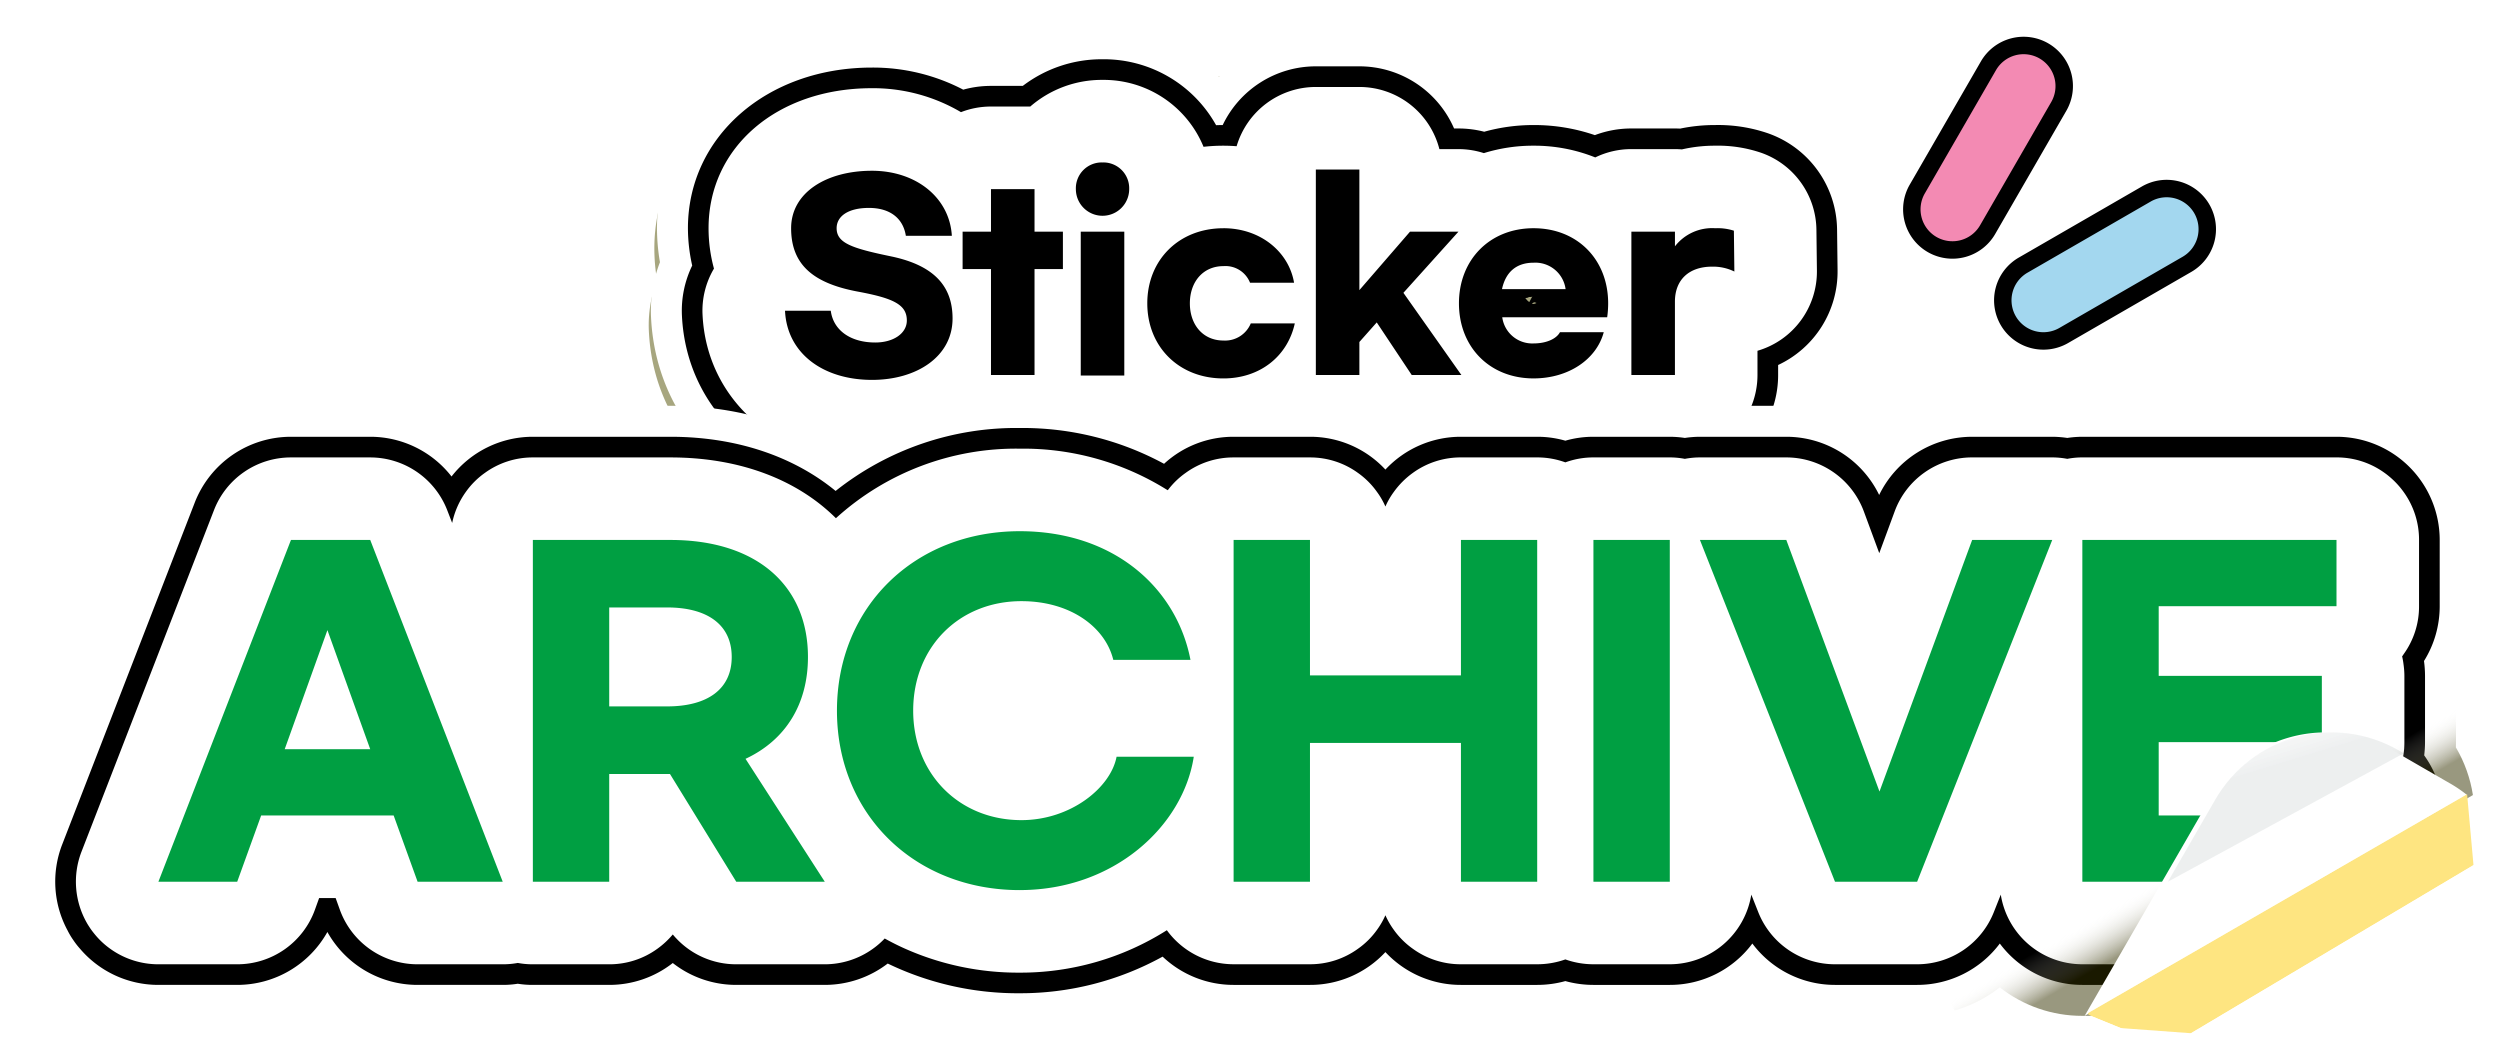 <svg xmlns="http://www.w3.org/2000/svg" xmlns:xlink="http://www.w3.org/1999/xlink" width="430" height="181" viewBox="0 0 430 181">
<style xmlns="http://www.w3.org/2000/svg" type="text/css">
.st1{fill:#fee581;}

.star {position:relative;animation:star both infinite 4s;}
.star.s1 {transform-origin:80% 41%;}
.star.s2 {transform-origin:80% 48%;animation-delay:0.5s;}
.sti{transform-origin:79.4% 85.5%; animation:sti both infinite 2.3s;}
.sti2{transform-origin:5.4% 50.5%; animation:sti2 both infinite 2.3s;}

@keyframes star {
0% {opacity:1;}	
20% {opacity:0;}
100% {opacity:1;}
}
@keyframes sti {
0% {transform:rotate(0deg);}
50% {transform:rotate(-5.5deg);}
100% {transform:rotate(0deg);}
}
@keyframes sti2 {
0% {transform:rotate(0deg);}
50% {transform:rotate(-9.5deg);}
100% {transform:rotate(0deg);}
}
</style>
  <defs>
    <clipPath id="clip-path">
      <path id="합치기_191" data-name="합치기 191" d="M148.943,103.509a23.155,23.155,0,0,1-11.252,2.928H122.464a23.062,23.062,0,0,1-10.916-2.751,22.909,22.909,0,0,1-10.932,2.751H87.482a25.356,25.356,0,0,1-2.593-.141,25.3,25.3,0,0,1-2.591.141H67.655a23.077,23.077,0,0,1-15.512-5.981,23.074,23.074,0,0,1-15.512,5.981H23.071A23.075,23.075,0,0,1,1.561,75.023L24.349,16.24A23.1,23.1,0,0,1,45.878,1.51h13.63A23.063,23.063,0,0,1,73.5,6.23,22.987,22.987,0,0,1,87.482,1.51H111.14c11.057,0,20.766,2.875,28.433,7.95A55.709,55.709,0,0,1,171.236,0a56.442,56.442,0,0,1,24.12,5.289A22.882,22.882,0,0,1,208.011,1.51h13.134A22.948,22.948,0,0,1,234.12,5.5,23.038,23.038,0,0,1,247.111,1.51h13.116a22.9,22.9,0,0,1,4.845.514A22.749,22.749,0,0,1,269.9,1.51h13.134a25.323,25.323,0,0,1,2.591.141,25.324,25.324,0,0,1,2.591-.141h14.855a23.086,23.086,0,0,1,15.974,6.425A23.164,23.164,0,0,1,335.037,1.51h13.774a25.349,25.349,0,0,1,2.591.141,25.323,25.323,0,0,1,2.591-.141h43.715A23.072,23.072,0,0,1,420.78,24.582V35.976a23.125,23.125,0,0,1-2.556,10.6c.018.442.035.9.035,1.383v11.4c0,.3,0,.6-.018.9a23.127,23.127,0,0,1,2.93,8.2l-5.076,2.928-3.532,2.041L409.9,74.952,407.237,76.5l-1.775,1.029-7.1,4.1-3.017,1.74-12.3,7.1-3.07,1.776L375.362,94.9l-4.615,2.663-6.142,3.549-9.228,5.324h-1.385a22.9,22.9,0,0,1-14.2-4.9,23.071,23.071,0,0,1-14.217,4.9H311.45a23.072,23.072,0,0,1-14.217-4.9,22.9,22.9,0,0,1-14.2,4.9H269.9a23.952,23.952,0,0,1-4.829-.5,24.11,24.11,0,0,1-4.845.5H247.111a23.038,23.038,0,0,1-12.991-3.993,22.948,22.948,0,0,1-12.975,3.993H208.011a23.038,23.038,0,0,1-12.832-3.886,56.262,56.262,0,0,1-23.943,5.324A57.447,57.447,0,0,1,148.943,103.509Z" transform="translate(0 0)" fill="#fff" stroke="rgba(0,0,0,0)" stroke-miterlimit="10" stroke-width="1"/>
    </clipPath>
    <linearGradient id="linear-gradient" x1="0.559" y1="0.455" x2="0.559" y2="0.057" gradientUnits="objectBoundingBox">
      <stop offset="0" stop-color="#343100"/>
      <stop offset="1" stop-color="#fff" stop-opacity="0"/>
    </linearGradient>
    <filter id="패스_52115" x="357.052" y="124.469" width="68.79" height="51.768" filterUnits="userSpaceOnUse">
      <feOffset dx="-1" input="SourceAlpha"/>
      <feGaussianBlur stdDeviation="0.5" result="blur"/>
      <feFlood flood-color="#393500" flood-opacity="0.2"/>
      <feComposite operator="in" in2="blur"/>
      <feComposite in="SourceGraphic"/>
    </filter>
    <clipPath id="clip-path-2">
      <path id="패스_52170" data-name="패스 52170" d="M263.111,77.025l-9.868-5.7a23.072,23.072,0,0,0-31.518,8.445L200.232,117l9.226-5.33,6.145-3.543,4.613-2.666,4.613-2.666,3.072-1.771,12.3-7.1,3.015-1.745,7.1-4.1,1.78-1.022,2.668-1.533,2.653-1.542,3.534-2.038,5.074-2.932a23.053,23.053,0,0,0-2.911-1.988" transform="translate(-200.233 -68.232)" fill="rgba(243,30,30,0)"/>
    </clipPath>
    <linearGradient id="linear-gradient-2" x1="0.597" y1="0.388" x2="0.475" y2="0.129" gradientUnits="objectBoundingBox">
      <stop offset="0" stop-color="#001c20"/>
      <stop offset="1" stop-color="#fff" stop-opacity="0"/>
    </linearGradient>
    <clipPath id="clip-path-3">
      <path id="패스_52176" data-name="패스 52176" d="M-15326.457,5945.667l55.133-32.806-4.254-22.592-81.768,3.279,17.289,46.574Z" transform="translate(15357.346 -5890.269)" fill="#fff"/>
    </clipPath>
    <linearGradient id="linear-gradient-3" x1="0.558" y1="0.738" x2="0.45" y2="0.495" gradientUnits="objectBoundingBox">
      <stop offset="0" stop-color="#515700"/>
      <stop offset="1" stop-color="#fff" stop-opacity="0"/>
    </linearGradient>
    <filter id="패스_52174" x="354.052" y="132.118" width="79.147" height="61.075" filterUnits="userSpaceOnUse">
      <feOffset dx="-1" input="SourceAlpha"/>
      <feGaussianBlur stdDeviation="0.5" result="blur-2"/>
      <feFlood flood-opacity="0.251"/>
      <feComposite operator="in" in2="blur-2"/>
      <feComposite in="SourceGraphic"/>
    </filter>
  </defs>
  <g id="title" transform="translate(15550 -5820)">
    <path id="패스_52175" data-name="패스 52175" d="M132.074,21.408a4.1,4.1,0,0,0-4.212,4.255,4.212,4.212,0,1,0,8.424,0,4.1,4.1,0,0,0-4.212-4.255m33.7,1.131V55.331h6.877v-5.27l2.743-3.122,5.526,8.392h7.845L179.6,42.215l8.695-9.759h-7.652l-8,9.331V22.539Zm-70.137.2c-7.11,0-12.752,3.435-12.752,9.174,0,5.973,3.71,8.822,10.55,10.111,5.6,1.054,7.728,2.068,7.728,4.606,0,2.068-2.126,3.514-4.985,3.514-4.018,0-6.646-2.03-7.032-5.075H81.917c.308,6.793,5.989,11.048,13.756,11.048,7.034,0,12.713-3.709,12.713-9.8,0-4.762-2.473-8.392-9.738-9.915-6.144-1.288-8.577-2.108-8.577-4.489,0-1.914,1.816-3.241,5.1-3.241,3.361,0,5.41,1.68,5.834,4.451h7.265c-.347-6.052-5.6-10.384-12.636-10.384m18.819,2.928v6.793H109.97v5.973h4.483v16.9h6.879v-16.9h4.483V32.456h-4.483V25.663Zm36.711,6.246a11.588,11.588,0,0,0-12.018,11.985,11.588,11.588,0,0,0,12.018,11.984c5.718,0,10.124-3.473,11.283-8.782h-6.955a4.386,4.386,0,0,1-4.328,2.732c-3.208,0-5.294-2.5-5.294-5.933s2.086-5.935,5.294-5.935a4.17,4.17,0,0,1,4.212,2.655h6.955c-.812-4.879-5.255-8.7-11.168-8.7m49,0c-6.916,0-11.785,5.036-11.785,11.985,0,6.987,4.869,11.984,11.785,11.984,5.487,0,9.93-3.005,11.089-7.377h-6.916c-.579,1.093-2.2,1.795-4.173,1.795a4.8,4.8,0,0,1-4.946-4.176h16.576a15.82,15.82,0,0,0,.155-2.225c0-6.989-4.869-11.985-11.785-11.985m5.061,9.721H195.177c.579-2.734,2.279-4.217,4.985-4.217a4.829,4.829,0,0,1,5.061,4.217m23.611-9.721A7.4,7.4,0,0,0,222.5,34.8V32.456h-6.879V55.331H222.5V43.621c0-3.475,2.2-5.583,5.873-5.583a7.551,7.551,0,0,1,3.516.781l-.077-6.52a8.331,8.331,0,0,0-2.975-.39m-100.2,23.5h6.879V32.456h-6.879ZM132.074,0a25.176,25.176,0,0,1,18.363,7.764,21.023,21.023,0,0,1,15.334-6.633h6.877A21.131,21.131,0,0,1,190.61,11.175c.559.063,1.112.145,1.659.25a34.754,34.754,0,0,1,17.478.455,21.009,21.009,0,0,1,5.871-.832H222.5c.166,0,.332,0,.5,0a30.908,30.908,0,0,1,5.841-.552,28.993,28.993,0,0,1,9.937,1.579A21.389,21.389,0,0,1,253,32.043l.078,6.52a21.474,21.474,0,0,1-9.427,18.063A21.286,21.286,0,0,1,222.5,76.739h-6.879a21.032,21.032,0,0,1-5.739-.794,35.744,35.744,0,0,1-17.407.464,20.989,20.989,0,0,1-3.708.329h-7.845a20.94,20.94,0,0,1-4.124-.408,21.1,21.1,0,0,1-4.145.408h-6.877a21,21,0,0,1-5.457-.716,34.843,34.843,0,0,1-18.734-.1,20.972,20.972,0,0,1-6.065.891h-6.879a21.142,21.142,0,0,1-3.873-.357,21.036,21.036,0,0,1-3.43.278h-6.879a20.944,20.944,0,0,1-6.726-1.1,38.512,38.512,0,0,1-12.054,1.882c-19.408,0-34.094-13.237-34.926-31.473a21.629,21.629,0,0,1,1.412-8.721,32.857,32.857,0,0,1-.468-5.418c0-17.434,14.592-30.582,33.943-30.582A35.716,35.716,0,0,1,110.7,4.59a21.174,21.174,0,0,1,3.751-.334h3.428A25.366,25.366,0,0,1,132.074,0" transform="translate(-15499.151 5830.86)" fill="#514e00" opacity="0.5"/>
    <g id="title-2" data-name="title" transform="translate(-15550 5820)">
      <g id="그룹_116254" data-name="그룹 116254" transform="translate(4.17 4.867)">
        <g id="그룹_116255" data-name="그룹 116255" transform="translate(0)">
          <path id="패스_52098" data-name="패스 52098" d="M93.979,66.978c-14.747,0-25.893-9.637-26.5-22.915L66.92,32h1.732a25.614,25.614,0,0,1-.137-2.643c0-12.413,10.692-21.424,25.421-21.424a27.285,27.285,0,0,1,12.912,3.156h15.4a16.233,16.233,0,0,1,26.93,7.236,26.813,26.813,0,0,1,5.22-.5,25.645,25.645,0,0,1,4.368.373V7.719h30.561V18.407h12.852a26.615,26.615,0,0,1,11.139,0h20.475a22.341,22.341,0,0,1,5.174-.589A20.3,20.3,0,0,1,246,18.88l7.65,2.66.1,8.1.083,7.027.231,19.259L243.6,50.488V66.135H213.439a27.393,27.393,0,0,1-5.692.589,26.153,26.153,0,0,1-5.569-.589H159.954a26.021,26.021,0,0,1-5.557.589,26.771,26.771,0,0,1-5.5-.563v.059H118.332v-.085H102.891v-.4a31.359,31.359,0,0,1-8.912,1.248M207.79,41l-5.811,1.246a5.255,5.255,0,0,0,1.171,2.258l9.891-2.036v-.343Z" transform="translate(51.853 5.037)"/>
          <path id="패스_52099" data-name="패스 52099" d="M138.412,23.073a4.443,4.443,0,0,0-4.586,4.586,4.586,4.586,0,0,0,9.172,0,4.443,4.443,0,0,0-4.586-4.586m36.69,1.219V59.635h7.488v-5.68l2.987-3.365,6.017,9.045h8.542L190.163,45.5l9.467-10.518H191.3l-8.709,10.056V24.292ZM98.735,24.5c-7.742,0-13.885,3.7-13.885,9.888,0,6.437,4.04,9.508,11.487,10.9,6.1,1.136,8.415,2.229,8.415,4.964,0,2.229-2.314,3.788-5.427,3.788-4.375,0-7.236-2.188-7.657-5.47H83.8c.335,7.321,6.521,11.907,14.978,11.907,7.658,0,13.842-4,13.842-10.562,0-5.133-2.692-9.045-10.6-10.686-6.689-1.388-9.339-2.272-9.339-4.838,0-2.062,1.977-3.493,5.554-3.493,3.66,0,5.891,1.81,6.352,4.8h7.911c-.378-6.523-6.1-11.192-13.759-11.192m20.491,3.156v7.321h-4.881v6.437h4.881V59.635h7.49V41.418H131.6V34.981h-4.881V27.659ZM159.2,34.391c-7.616,0-13.086,5.427-13.086,12.917s5.47,12.916,13.086,12.916c6.226,0,11.024-3.743,12.286-9.465h-7.573A4.777,4.777,0,0,1,159.2,53.7c-3.493,0-5.765-2.692-5.765-6.395s2.272-6.4,5.765-6.4a4.542,4.542,0,0,1,4.586,2.861h7.573c-.884-5.259-5.722-9.382-12.159-9.382m53.35,0c-7.531,0-12.832,5.427-12.832,12.917,0,7.531,5.3,12.916,12.832,12.916,5.974,0,10.812-3.239,12.074-7.951h-7.531c-.63,1.179-2.4,1.935-4.544,1.935a5.207,5.207,0,0,1-5.385-4.5h18.048a16.884,16.884,0,0,0,.169-2.4c0-7.532-5.3-12.917-12.832-12.917m5.511,10.477H207.12c.63-2.946,2.481-4.545,5.428-4.545a5.243,5.243,0,0,1,5.511,4.545m25.709-10.477a8.092,8.092,0,0,0-6.9,3.113V34.981h-7.49V59.635h7.49V47.014c0-3.745,2.4-6.017,6.395-6.017a8.291,8.291,0,0,1,3.828.841l-.083-7.027a9.158,9.158,0,0,0-3.239-.421M134.667,59.72h7.49V34.981h-7.49ZM138.412,0a27.548,27.548,0,0,1,19.994,8.368,23,23,0,0,1,16.7-7.149h7.488a23.059,23.059,0,0,1,19.557,10.825c.609.067,1.21.156,1.807.27a38.216,38.216,0,0,1,19.03.49,23.094,23.094,0,0,1,6.393-.9h7.49c.181,0,.362,0,.541.005a33.987,33.987,0,0,1,6.359-.595,31.865,31.865,0,0,1,10.819,1.7,23.07,23.07,0,0,1,15.491,21.515l.085,7.027A23.077,23.077,0,0,1,259.9,61.03a23.075,23.075,0,0,1-23.032,21.678h-7.49a23.119,23.119,0,0,1-6.249-.855,39.305,39.305,0,0,1-18.954.5,23.08,23.08,0,0,1-4.038.355h-8.542a23.027,23.027,0,0,1-4.49-.44,23.2,23.2,0,0,1-4.513.44H175.1a23.091,23.091,0,0,1-5.942-.772,38.312,38.312,0,0,1-20.4-.1,23.051,23.051,0,0,1-6.6.96h-7.49a23.249,23.249,0,0,1-4.217-.385,23.135,23.135,0,0,1-3.734.3h-7.49a23.017,23.017,0,0,1-7.323-1.186,42.327,42.327,0,0,1-13.125,2.029c-21.131,0-37.123-14.266-38.028-33.921a23.1,23.1,0,0,1,1.537-9.4,35.062,35.062,0,0,1-.509-5.839c0-18.79,15.888-32.961,36.958-32.961a39.225,39.225,0,0,1,16.407,3.516,23.285,23.285,0,0,1,4.084-.36h3.733A27.821,27.821,0,0,1,138.412,0" transform="translate(47.053)" fill="#fff"/>
          <path id="패스_52100" data-name="패스 52100" d="M92.76,63.153a25.684,25.684,0,0,1-15.99-5.083,20.265,20.265,0,0,1-7.854-15.292L68.491,33.5h2.125a20.819,20.819,0,0,1-.655-5.305,17.018,17.018,0,0,1,2.254-8.565,18.273,18.273,0,0,1,5.676-6.042A26.258,26.258,0,0,1,92.718,9.431a24.827,24.827,0,0,1,12.31,3.156h17.166a13.519,13.519,0,0,1,23.627,7.9,23.377,23.377,0,0,1,7.359-1.166,22.809,22.809,0,0,1,7.03,1.1V9.219h25.237V19.907h15.835a23.7,23.7,0,0,1,10.5,0h1.754l-.337.374c.433.131.863.275,1.283.431v-.806h18.428a19.485,19.485,0,0,1,4.836-.589,17.872,17.872,0,0,1,6.155.912l5.884,2.046.075,6.23.083,7.027.177,14.815-10.4-5.408V62.31H214.485v-.738A23.936,23.936,0,0,1,206.53,62.9a23.3,23.3,0,0,1-5.255-.589H160.21v-.493a22.9,22.9,0,0,1-7.03,1.083,23.223,23.223,0,0,1-8.166-1.452V62.4H119.775V62.31H104.334V60.667A27.111,27.111,0,0,1,92.76,63.153M203.672,41.2a3.99,3.99,0,0,0,.834.939,4.126,4.126,0,0,0,.792.515l3.544-.729a3.953,3.953,0,0,0,.717-.895,3.656,3.656,0,0,0-.5-.657l-2.485-.532-2.133.458a6.118,6.118,0,0,0-.772.9" transform="translate(53.07 6.199)"/>
          <path id="패스_52101" data-name="패스 52101" d="M136.087,20.748a4.443,4.443,0,0,0-4.586,4.586,4.586,4.586,0,1,0,9.172,0,4.443,4.443,0,0,0-4.586-4.586m36.69,1.219V57.31h7.488v-5.68l2.987-3.365,6.017,9.045h8.542l-9.973-14.137,9.467-10.518h-8.331L180.265,42.71V21.968Zm-76.366.211c-7.742,0-13.885,3.7-13.885,9.888,0,6.437,4.04,9.508,11.487,10.9,6.1,1.136,8.415,2.229,8.415,4.964,0,2.229-2.314,3.788-5.427,3.788-4.375,0-7.236-2.188-7.657-5.47H81.475C81.81,53.567,88,58.153,96.453,58.153c7.657,0,13.842-4,13.842-10.562,0-5.133-2.692-9.045-10.6-10.686-6.689-1.388-9.339-2.272-9.339-4.838,0-2.062,1.977-3.493,5.554-3.493,3.66,0,5.891,1.81,6.352,4.8h7.911c-.378-6.523-6.1-11.192-13.759-11.192M116.9,25.335v7.321H112.02v6.437H116.9V57.31h7.49V39.093h4.881V32.656h-4.881V25.335Zm39.971,6.732c-7.616,0-13.086,5.427-13.086,12.917S149.256,57.9,156.872,57.9c6.226,0,11.024-3.745,12.286-9.467h-7.573a4.778,4.778,0,0,1-4.712,2.946c-3.493,0-5.765-2.692-5.765-6.395s2.272-6.4,5.765-6.4a4.542,4.542,0,0,1,4.586,2.861h7.573c-.884-5.259-5.722-9.382-12.159-9.382m53.35,0c-7.532,0-12.832,5.427-12.832,12.917,0,7.531,5.3,12.916,12.832,12.916,5.974,0,10.812-3.239,12.074-7.951h-7.531c-.63,1.179-2.4,1.935-4.544,1.935a5.21,5.21,0,0,1-5.387-4.5h18.05a16.884,16.884,0,0,0,.169-2.4c0-7.532-5.3-12.917-12.832-12.917m5.511,10.477H204.795c.63-2.946,2.481-4.545,5.428-4.545a5.243,5.243,0,0,1,5.511,4.545m25.709-10.477a8.092,8.092,0,0,0-6.9,3.113V32.656h-7.49V57.31h7.49V44.689c0-3.745,2.4-6.017,6.395-6.017a8.291,8.291,0,0,1,3.828.841l-.083-7.027a9.158,9.158,0,0,0-3.239-.421M132.342,57.4h7.49V32.656h-7.49ZM136.087,3a22.111,22.111,0,0,1,19.534,11.341q.564-.021,1.136-.023a17.751,17.751,0,0,1,16.02-10.1h7.488a17.753,17.753,0,0,1,16.288,10.688h.753a17.768,17.768,0,0,1,4.432.561,31.469,31.469,0,0,1,8.486-1.15,32.185,32.185,0,0,1,10.544,1.734,17.7,17.7,0,0,1,6.285-1.145h7.49c.3,0,.6.007.9.021a29.053,29.053,0,0,1,6-.611,26.42,26.42,0,0,1,9.069,1.406,17.747,17.747,0,0,1,11.916,16.55l.085,7.027A17.75,17.75,0,0,1,252.29,55.589V57.31a17.748,17.748,0,0,1-17.749,17.749h-7.49a17.724,17.724,0,0,1-6.221-1.12,33.131,33.131,0,0,1-10.608,1.709,32.664,32.664,0,0,1-8.338-1.061,17.756,17.756,0,0,1-4.073.472h-8.542a17.728,17.728,0,0,1-4.494-.577,17.815,17.815,0,0,1-4.51.577h-7.488a17.7,17.7,0,0,1-5.862-.99,32.467,32.467,0,0,1-20.53-.174,17.7,17.7,0,0,1-6.553,1.249h-7.49a17.855,17.855,0,0,1-4.16-.49,17.9,17.9,0,0,1-3.791.4H116.9a17.7,17.7,0,0,1-7.273-1.553,36.256,36.256,0,0,1-13.175,2.4c-18.183,0-31.94-12.129-32.709-28.841a17.764,17.764,0,0,1,1.768-8.576,29.533,29.533,0,0,1-.735-6.418c0-15.755,13.6-27.636,31.633-27.636a33.573,33.573,0,0,1,15.72,3.8,17.772,17.772,0,0,1,4.771-.648h5.47A22.382,22.382,0,0,1,136.087,3" transform="translate(49.378 2.325)"/>
          <path id="패스_52102" data-name="패스 52102" d="M91.949,60.6c-12.488,0-21.564-7.682-22.07-18.68L69.538,34.5H72.27c-.025-.06-.05-.119-.073-.177a18.207,18.207,0,0,1-1.273-6.9,15.268,15.268,0,0,1,2.02-7.683,16.465,16.465,0,0,1,5.133-5.454,24.484,24.484,0,0,1,13.831-3.85,22.5,22.5,0,0,1,13.391,4.2V13.586h16.929a11.247,11.247,0,0,1,1.049-1.209,11.685,11.685,0,0,1,19.992,8.308,12.419,12.419,0,0,1-.115,1.691,21.049,21.049,0,0,1,9.215-2.059,20.548,20.548,0,0,1,8.805,1.915V10.219h21.689V20.907h17.819a21.5,21.5,0,0,1,5.037-.589,20.671,20.671,0,0,1,9.731,2.355V20.907h16.861a17.7,17.7,0,0,1,4.627-.589,15.95,15.95,0,0,1,5.573.815l4.707,1.636.059,4.984.085,7.027.142,11.852-10.367-5.39V59.761H215.45V58.117a22.18,22.18,0,0,1-14.777,1.644h-39.5V58.433a20.628,20.628,0,0,1-8.805,1.917,20.923,20.923,0,0,1-9.941-2.428v1.924H120.741v-.085H105.3v-2.9A24.17,24.17,0,0,1,91.949,60.6M205.426,40.363a1.273,1.273,0,0,0,.295.082,1.52,1.52,0,0,0,.5-.172,1.437,1.437,0,0,0-.373-.124,2.237,2.237,0,0,0-.421.215m-1.123-.985a2.128,2.128,0,0,0,.683.738l.536-1Z" transform="translate(53.882 6.974)"/>
          <path id="패스_52103" data-name="패스 52103" d="M134.537,19.2a4.443,4.443,0,0,0-4.586,4.586,4.586,4.586,0,0,0,9.172,0,4.443,4.443,0,0,0-4.586-4.586m36.69,1.219V55.761h7.488v-5.68l2.987-3.365,6.017,9.045h8.542l-9.973-14.137,9.467-10.518h-8.331l-8.709,10.056V20.418Zm-76.366.211c-7.742,0-13.885,3.7-13.885,9.888,0,6.437,4.04,9.508,11.487,10.9,6.1,1.136,8.415,2.229,8.415,4.964,0,2.229-2.314,3.788-5.427,3.788-4.375,0-7.236-2.188-7.657-5.47H79.925C80.261,52.018,86.446,56.6,94.9,56.6c7.658,0,13.842-4,13.842-10.562,0-5.133-2.692-9.045-10.6-10.686-6.689-1.388-9.339-2.272-9.339-4.838,0-2.062,1.977-3.493,5.554-3.493,3.66,0,5.891,1.81,6.352,4.8h7.911c-.378-6.523-6.1-11.192-13.759-11.192m20.491,3.156v7.321H110.47v6.437h4.881V55.761h7.49V37.544h4.881V31.106h-4.881V23.785Zm39.971,6.732c-7.616,0-13.086,5.427-13.086,12.917s5.47,12.916,13.086,12.916c6.226,0,11.024-3.743,12.286-9.465h-7.573a4.777,4.777,0,0,1-4.712,2.944c-3.493,0-5.765-2.692-5.765-6.395s2.272-6.4,5.765-6.4a4.542,4.542,0,0,1,4.586,2.861h7.573c-.884-5.259-5.722-9.382-12.159-9.382m53.35,0c-7.531,0-12.832,5.427-12.832,12.917,0,7.531,5.3,12.916,12.832,12.916,5.974,0,10.812-3.239,12.074-7.951h-7.531c-.63,1.179-2.4,1.935-4.544,1.935a5.207,5.207,0,0,1-5.385-4.5h18.048a16.884,16.884,0,0,0,.169-2.4c0-7.532-5.3-12.917-12.832-12.917m5.511,10.477H203.245c.63-2.946,2.481-4.545,5.428-4.545a5.243,5.243,0,0,1,5.511,4.545m25.709-10.477a8.092,8.092,0,0,0-6.9,3.113V31.106H225.5V55.761h7.49V43.14c0-3.745,2.4-6.017,6.395-6.017a8.291,8.291,0,0,1,3.828.841l-.083-7.027a9.158,9.158,0,0,0-3.239-.421m-109.1,25.329h7.49V31.106h-7.49ZM134.537,5a18.566,18.566,0,0,1,17.374,11.51,29.835,29.835,0,0,1,5.69-.1A14.206,14.206,0,0,1,171.227,6.219h7.488a14.205,14.205,0,0,1,13.762,10.688h3.278a14.2,14.2,0,0,1,4.371.689,28.6,28.6,0,0,1,8.546-1.278,28.2,28.2,0,0,1,10.614,2.018,14.137,14.137,0,0,1,6.216-1.429h7.49q.6,0,1.191.05a25.165,25.165,0,0,1,5.71-.639,23.1,23.1,0,0,1,7.9,1.209,14.2,14.2,0,0,1,9.533,13.24l.085,7.027a14.2,14.2,0,0,1-10.223,13.8v4.166a14.2,14.2,0,0,1-14.2,14.2H225.5a14.143,14.143,0,0,1-6.129-1.386,29.283,29.283,0,0,1-10.7,1.975,28.619,28.619,0,0,1-8.29-1.2,14.2,14.2,0,0,1-4.121.611h-8.542a14.194,14.194,0,0,1-4.5-.729,14.182,14.182,0,0,1-4.508.729h-7.488a14.147,14.147,0,0,1-5.807-1.237,28.183,28.183,0,0,1-10.1,1.826,28.712,28.712,0,0,1-10.681-2,14.161,14.161,0,0,1-6.359,1.5h-7.49a14.216,14.216,0,0,1-4.119-.607,14.216,14.216,0,0,1-3.832.522h-7.49a14.13,14.13,0,0,1-7.146-1.926A32.129,32.129,0,0,1,94.9,70.8c-16.22,0-28.485-10.706-29.163-25.455a14.2,14.2,0,0,1,1.967-7.887,26.481,26.481,0,0,1-.93-6.943c0-13.957,11.812-24.086,28.083-24.086a29.777,29.777,0,0,1,15.333,4.121,14.178,14.178,0,0,1,5.158-.966h6.76A18.775,18.775,0,0,1,134.537,5" transform="translate(50.928 3.874)" fill="#fff"/>
          <path id="패스_52104" data-name="패스 52104" d="M404,91.132V78.211h2.52V43.744H324.26l-2.769,7.543-5.147,13.968-5.165-13.968-2.786-7.543H232.855v23.3h-2.893v-23.3H193.755v6.07a43.622,43.622,0,0,0-25.238-7.579c-12.832,0-24,4.987-31.734,13.2-6.141-7.366-16.08-11.7-28.362-11.7h-35.2V65.787l-5.68-14.678-2.858-7.366H35.243L32.4,51.109,9.6,109.892l-2.982,7.7L4.734,122.44,3.509,125.6H42.023l2.751-7.614,1.367-3.78h6.585l1.349,3.78,2.751,7.614h52.607v-6.283l.5.8L113.3,125.6h42.845l-.16-.248a46.354,46.354,0,0,0,12.53,1.686,44.322,44.322,0,0,0,25.238-7.792V125.6h36.207V101.728h2.893V125.6h59V102.74l6.141,15.565,2.893,7.295H330.7l2.893-7.295,6.141-15.565V125.6h32.906l4.615-2.662,3.07-1.775,12.3-7.1,3.017-1.739,7.1-4.1,1.775-1.029,2.662-1.544V91.132Zm-229.062-6.07-.87,4.632a6.787,6.787,0,0,1-5.271,2.236c-4.366,0-7.082-2.8-7.082-7.295s2.716-7.295,7.082-7.295c3.124,0,4.473,1.171,4.579,1.3Z" transform="translate(2.719 32.726)"/>
          <path id="패스_52105" data-name="패스 52105" d="M52.143,75.829,44.8,96.311H59.509Zm58.428-3.9h-9.957V88.945h9.957c6.922,0,11.111-2.946,11.111-8.5s-4.189-8.519-11.111-8.519m0,0h-9.957V88.945h9.957c6.922,0,11.111-2.946,11.111-8.5s-4.189-8.519-11.111-8.519m-58.428,3.9L44.8,96.311H59.509Zm0,0L44.8,96.311H59.509Zm58.428-3.9h-9.957V88.945h9.957c6.922,0,11.111-2.946,11.111-8.5s-4.189-8.519-11.111-8.519m0,0h-9.957V88.945h9.957c6.922,0,11.111-2.946,11.111-8.5s-4.189-8.519-11.111-8.519m-58.428,3.9L44.8,96.311H59.509Zm366.1,20.162c.018-.3.018-.6.018-.905V83.691c0-.479-.018-.941-.035-1.384a23.117,23.117,0,0,0,2.556-10.6V60.317a23.072,23.072,0,0,0-23.073-23.073H353.992a25.076,25.076,0,0,0-2.591.142,25.077,25.077,0,0,0-2.591-.142H335.037a23.161,23.161,0,0,0-15.991,6.425,23.086,23.086,0,0,0-15.974-6.425H288.216a25.077,25.077,0,0,0-2.591.142,25.077,25.077,0,0,0-2.591-.142H269.9a22.731,22.731,0,0,0-4.828.515,22.9,22.9,0,0,0-4.845-.515H247.111a23.043,23.043,0,0,0-12.992,3.993,22.943,22.943,0,0,0-12.974-3.993H208.011a22.881,22.881,0,0,0-12.655,3.78,56.433,56.433,0,0,0-24.12-5.289,55.7,55.7,0,0,0-31.663,9.46c-7.667-5.076-17.376-7.951-28.433-7.951H87.481a22.981,22.981,0,0,0-13.986,4.721,23.065,23.065,0,0,0-13.986-4.721H45.878A23.1,23.1,0,0,0,24.349,51.975L1.56,110.758a23.077,23.077,0,0,0,21.511,31.415h13.56a23.08,23.08,0,0,0,15.512-5.981,23.08,23.08,0,0,0,15.512,5.981H82.3a25.076,25.076,0,0,0,2.591-.142,25.077,25.077,0,0,0,2.591.142h13.134a22.914,22.914,0,0,0,10.933-2.751,23.058,23.058,0,0,0,10.915,2.751h15.228a23.162,23.162,0,0,0,11.253-2.929,57.452,57.452,0,0,0,22.292,4.366,56.248,56.248,0,0,0,23.943-5.325,23.036,23.036,0,0,0,12.832,3.887h13.134a22.943,22.943,0,0,0,12.974-3.993,23.043,23.043,0,0,0,12.992,3.993h13.116a24.119,24.119,0,0,0,4.845-.5,23.944,23.944,0,0,0,4.828.5h13.134a22.893,22.893,0,0,0,14.2-4.9,23.068,23.068,0,0,0,14.217,4.9h14.128a23.068,23.068,0,0,0,14.217-4.9,22.893,22.893,0,0,0,14.2,4.9h1.384l9.229-5.325,6.141-3.55,4.615-2.662,4.615-2.662,3.07-1.775,12.3-7.1H353.992V60.317h43.715V71.711H367.126v11.98h28.06V95.086h-28.06v12.619h31.237v9.655l7.1-4.1,1.775-1.029,2.662-1.544,2.662-1.526,3.532-2.041,5.076-2.929a23.112,23.112,0,0,0-2.928-8.2m-197.1-.763V119.1H208.011V60.317h13.134v23.3h25.966v-23.3h13.116V119.1H247.111V95.228Zm-49.909,25.309c-18.1,0-31.45-13.045-31.45-30.865s13.347-30.865,31.45-30.865c16.151,0,26.96,9.726,29.356,22.132H187.316c-1.367-5.626-7.366-10.1-15.8-10.1-10.685,0-18.618,7.863-18.618,18.831,0,10.9,7.934,18.831,18.618,18.831,8.431,0,15.352-5.555,16.364-10.9H201.16c-1.81,11.838-13.631,22.931-29.924,22.931M40.749,107.705,36.631,119.1H23.071L45.878,60.317H59.509L82.3,119.1H67.656l-4.118-11.395ZM87.481,60.317h23.659c14.944,0,23.659,7.934,23.659,20.127,0,8.076-3.816,14.288-10.738,17.518L137.691,119.1H122.463L111.068,100.57H100.615V119.1H87.481ZM283.034,119.1H269.9V60.317h13.134Zm42.543,0H311.449L288.216,60.317h14.855L319.1,103.588l15.938-43.271H348.81ZM121.682,80.443c0-5.555-4.189-8.519-11.111-8.519h-9.957V88.945h9.957c6.922,0,11.111-2.946,11.111-8.5M44.8,96.311H59.509L52.143,75.829Zm7.348-20.482L44.8,96.311H59.509Zm58.428-3.9h-9.957V88.945h9.957c6.922,0,11.111-2.946,11.111-8.5s-4.189-8.519-11.111-8.519m0,0h-9.957V88.945h9.957c6.922,0,11.111-2.946,11.111-8.5s-4.189-8.519-11.111-8.519m-58.428,3.9L44.8,96.311H59.509Zm0,0L44.8,96.311H59.509Zm58.428-3.9h-9.957V88.945h9.957c6.922,0,11.111-2.946,11.111-8.5s-4.189-8.519-11.111-8.519m0,0h-9.957V88.945h9.957c6.922,0,11.111-2.946,11.111-8.5s-4.189-8.519-11.111-8.519m-58.428,3.9L44.8,96.311H59.509Zm0,0L44.8,96.311H59.509Zm0,0L44.8,96.311H59.509Zm58.428-3.9h-9.957V88.945h9.957c6.922,0,11.111-2.946,11.111-8.5s-4.189-8.519-11.111-8.519m0,0h-9.957V88.945h9.957c6.922,0,11.111-2.946,11.111-8.5s-4.189-8.519-11.111-8.519" transform="translate(0 27.689)" fill="#fff"/>
          <path id="패스_52106" data-name="패스 52106" d="M399.645,92.632V74.387h2.52V45.244H324.427l-2.148,5.8-7.632,20.73-7.667-20.73-2.148-5.8H233.82v23.3H225.6v-23.3H194.721V54.3c-.816-.781-1.651-1.509-2.556-2.219-6.869-5.467-15.636-8.342-25.345-8.342a39.363,39.363,0,0,0-31.93,14.838,26.6,26.6,0,0,0-4.916-5.662c-5.786-5.023-13.826-7.667-23.251-7.667H74.19V78.859L63.364,50.905l-2.2-5.662H35.374l-2.2,5.662L10.385,109.688l-4.011,10.33L5.7,121.775H38.463l2.112-5.857,1.988-5.538h10.33l2.006,5.538,2.112,5.857h48.063V108.73l5.413,8.821,2.609,4.224h36.455L147.6,118.74a43.393,43.393,0,0,0,33.509,2.041,40.039,40.039,0,0,0,11.714-6.585c.657-.532,1.3-1.083,1.9-1.651v9.229H225.6V97.9h8.218v23.872h53.671V87.592l11.288,28.575L301,121.775h26.2l2.219-5.609L340.7,87.592v34.184H375.56L378.63,120l12.3-7.1,3.017-1.739,7.1-4.1,1.775-1.029v-13.4ZM175.925,83.6,174.771,89.7a5.828,5.828,0,0,1-2.13,2.112,10.247,10.247,0,0,1-5.538,1.615c-5.822,0-9.744-4.011-9.744-9.957s3.922-9.957,9.744-9.957c4.384,0,6.833,1.952,7.17,3.337Z" transform="translate(4.416 33.888)"/>
          <path id="패스_52107" data-name="패스 52107" d="M49.816,73.5,42.468,93.986H57.181Zm58.428-3.9H98.287V86.62h9.957c6.922,0,11.111-2.946,11.111-8.5S115.166,69.6,108.244,69.6M49.816,73.5,42.468,93.986H57.181Zm58.428-3.9H98.287V86.62h9.957c6.922,0,11.111-2.946,11.111-8.5S115.166,69.6,108.244,69.6M49.816,73.5,42.468,93.986H57.181Zm58.428-3.9H98.287V86.62h9.957c6.922,0,11.111-2.946,11.111-8.5S115.166,69.6,108.244,69.6M49.816,73.5,42.468,93.986H57.181Zm58.428-3.9H98.287V86.62h9.957c6.922,0,11.111-2.946,11.111-8.5S115.166,69.6,108.244,69.6M410.465,95.051a19.819,19.819,0,0,0,.142-2.29V81.367a20.15,20.15,0,0,0-.177-2.556,17.764,17.764,0,0,0,2.7-9.424V57.992a17.755,17.755,0,0,0-17.749-17.748H351.664a18,18,0,0,0-2.591.2,18,18,0,0,0-2.591-.2H332.709a17.793,17.793,0,0,0-15.991,10.01,17.747,17.747,0,0,0-15.974-10.01H285.888a18,18,0,0,0-2.591.2,18,18,0,0,0-2.591-.2H267.572a17.336,17.336,0,0,0-4.828.674,17.462,17.462,0,0,0-4.845-.674H244.783a17.708,17.708,0,0,0-12.992,5.644,17.639,17.639,0,0,0-12.974-5.644H205.683a17.6,17.6,0,0,0-11.962,4.65,51.047,51.047,0,0,0-24.812-6.159,49.953,49.953,0,0,0-31.681,10.827c-7.206-5.91-17-9.318-28.415-9.318H85.153a17.725,17.725,0,0,0-13.986,6.833,17.722,17.722,0,0,0-13.986-6.833H43.55A17.76,17.76,0,0,0,26.991,51.585L4.2,110.368a17.659,17.659,0,0,0,.923,14.785A13,13,0,0,0,6.1,126.8a13.722,13.722,0,0,0,1.171,1.509,17.679,17.679,0,0,0,13.471,6.212H34.3a17.751,17.751,0,0,0,15.512-9.1,17.751,17.751,0,0,0,15.512,9.1H79.97a15.775,15.775,0,0,0,2.591-.2,15.775,15.775,0,0,0,2.591.2H98.287a17.685,17.685,0,0,0,10.933-3.763,17.65,17.65,0,0,0,10.915,3.763h15.228a17.794,17.794,0,0,0,10.827-3.674,51.487,51.487,0,0,0,22.718,5.112,50.643,50.643,0,0,0,24.564-6.3,17.725,17.725,0,0,0,12.211,4.863h13.134a17.638,17.638,0,0,0,12.974-5.644,17.708,17.708,0,0,0,12.992,5.644H257.9a18.145,18.145,0,0,0,4.845-.657,18.013,18.013,0,0,0,4.828.657h13.134a17.672,17.672,0,0,0,14.2-7.117,17.735,17.735,0,0,0,14.217,7.117h14.128a17.735,17.735,0,0,0,14.217-7.117,17.672,17.672,0,0,0,14.2,7.117h10.614l6.141-3.55,4.615-2.662,4.615-2.662,3.07-1.775,12.3-7.1H351.664V57.992h43.715V69.387H364.8v11.98h28.06V92.761H364.8v12.619h31.237v9.655l7.1-4.1,1.775-1.029,2.662-1.544,2.662-1.526,3.532-2.041a17.686,17.686,0,0,0-3.3-9.744M218.817,92.9v23.872H205.683V57.992h13.134V81.3h25.966v-23.3H257.9v58.783H244.783V92.9Zm-49.909,25.309c-18.1,0-31.45-13.045-31.45-30.865s13.347-30.865,31.45-30.865c16.151,0,26.96,9.726,29.356,22.132H184.988c-1.367-5.626-7.366-10.1-15.8-10.1-10.685,0-18.618,7.863-18.618,18.831,0,10.9,7.934,18.831,18.618,18.831,8.431,0,15.352-5.555,16.364-10.9h13.276c-1.81,11.838-13.631,22.931-29.924,22.931m-33.545-1.438H120.135L108.741,98.246H98.287v18.529H85.153V57.992h23.659c14.944,0,23.659,7.934,23.659,20.127,0,8.076-3.816,14.288-10.738,17.518ZM169.618,87.49c-.071.16-.142.3-.213.444-.461-.248-1.083-.586-1.083-.586l.941-.479c.106.213.231.408.355.621m-131.2,17.89L34.3,116.775H20.744L43.55,57.992H57.181L79.97,116.775H65.328L61.21,105.381Zm242.285,11.395H267.572V57.992h13.134Zm42.543,0H309.121L285.888,57.992h14.855l16.027,43.271,15.938-43.271h13.773ZM108.244,69.6H98.287V86.62h9.957c6.922,0,11.111-2.946,11.111-8.5S115.166,69.6,108.244,69.6M42.468,93.986H57.181L49.816,73.5ZM108.244,69.6H98.287V86.62h9.957c6.922,0,11.111-2.946,11.111-8.5S115.166,69.6,108.244,69.6M49.816,73.5,42.468,93.986H57.181Zm58.428-3.9H98.287V86.62h9.957c6.922,0,11.111-2.946,11.111-8.5S115.166,69.6,108.244,69.6M49.816,73.5,42.468,93.986H57.181Zm0,0L42.468,93.986H57.181Zm58.428-3.9H98.287V86.62h9.957c6.922,0,11.111-2.946,11.111-8.5S115.166,69.6,108.244,69.6m0,0H98.287V86.62h9.957c6.922,0,11.111-2.946,11.111-8.5S115.166,69.6,108.244,69.6M49.816,73.5,42.468,93.986H57.181Zm0,0L42.468,93.986H57.181Zm0,0L42.468,93.986H57.181Zm58.428-3.9H98.287V86.62h9.957c6.922,0,11.111-2.946,11.111-8.5S115.166,69.6,108.244,69.6m0,0H98.287V86.62h9.957c6.922,0,11.111-2.946,11.111-8.5S115.166,69.6,108.244,69.6" transform="translate(2.328 30.014)"/>
          <path id="패스_52108" data-name="패스 52108" d="M396.739,93.632v-21.8h2.52V46.244H324.538l-1.722,4.65-9.282,25.221L304.18,50.876l-1.7-4.632H234.464v23.3H222.7v-23.3H195.364V58.117a33.447,33.447,0,0,0-5.431-5.431c-6.549-5.2-14.944-7.951-24.244-7.951A38.942,38.942,0,0,0,138.2,55.508a35.181,35.181,0,0,0-4.615,5.555,24.343,24.343,0,0,0-5.91-7.6c-5.449-4.721-13.081-7.224-22.079-7.224H74.834V87.58L60.582,50.769l-1.757-4.526H35.468l-1.757,4.526L10.9,109.57l-3.745,9.655H36.071l1.7-4.686,2.414-6.709H53l2.432,6.709,1.686,4.686h45.046V101.69l8.715,14.163,2.077,3.372h32.214l-4.721-7.312a39.215,39.215,0,0,0,25.238,8.75,40.669,40.669,0,0,0,13.684-2.325,37.826,37.826,0,0,0,11.2-6.3,36.414,36.414,0,0,0,4.792-4.7v11.892H222.7V95.354h11.767v23.872h50.122V77.5L299.3,114.735l1.775,4.49h23.783l1.775-4.49L341.345,77.5v41.727H377.5l12.3-7.1,3.017-1.739,7.1-4.1V93.632ZM102.167,72.05h2.858c2.609,0,3.745.6,3.922.8a1.618,1.618,0,0,1,.089.621,1.713,1.713,0,0,1-.089.621c-.177.2-1.313.781-3.922.781h-2.858Zm93.2,11.483h-18.9l-1.1,5.786a6.056,6.056,0,0,1-2.52,2.964,11.981,11.981,0,0,1-6.869,2.148c-6.78,0-11.519-4.828-11.519-11.732,0-7.011,4.632-11.732,11.519-11.732,5.094,0,8.324,2.361,8.892,4.686l1.331,5.413h19.168Z" transform="translate(5.547 34.663)" fill="#009f42"/>
          <path id="패스_52109" data-name="패스 52109" d="M48.269,71.955,40.921,92.436H55.634Zm58.428-3.9H96.74V85.071H106.7c6.922,0,11.111-2.946,11.111-8.5S113.619,68.05,106.7,68.05m0,0H96.74V85.071H106.7c6.922,0,11.111-2.946,11.111-8.5S113.619,68.05,106.7,68.05m-58.428,3.9L40.921,92.436H55.634Zm0,0L40.921,92.436H55.634Zm58.428-3.9H96.74V85.071H106.7c6.922,0,11.111-2.946,11.111-8.5S113.619,68.05,106.7,68.05m0,0H96.74V85.071H106.7c6.922,0,11.111-2.946,11.111-8.5S113.619,68.05,106.7,68.05m-58.428,3.9L40.921,92.436H55.634ZM406.025,95.578a10.868,10.868,0,0,0-.887-1.136,14.251,14.251,0,0,0,.337-2.148c.018-.355.035-.71.035-1.083V79.817a13.983,13.983,0,0,0-.142-1.935,12.492,12.492,0,0,0-.248-1.42,2.536,2.536,0,0,0,.248-.355,13.985,13.985,0,0,0,2.662-8.271V56.442a14.025,14.025,0,0,0-2.662-8.271,14.257,14.257,0,0,0-3.266-3.266,14.025,14.025,0,0,0-8.271-2.662H350.118a13.8,13.8,0,0,0-2.591.248,14.086,14.086,0,0,0-2.591-.248H331.162a14.191,14.191,0,0,0-13.329,9.3l-2.645,7.17-2.662-7.206A14.243,14.243,0,0,0,299.2,42.244H284.342a14.086,14.086,0,0,0-2.591.248,13.8,13.8,0,0,0-2.591-.248H266.025a14.018,14.018,0,0,0-4.828.852,14.119,14.119,0,0,0-4.845-.852H243.236a14.025,14.025,0,0,0-8.271,2.662,14.257,14.257,0,0,0-3.266,3.266,13.121,13.121,0,0,0-1.455,2.52,12.907,12.907,0,0,0-1.438-2.5,13.734,13.734,0,0,0-3.283-3.283,14.011,14.011,0,0,0-8.253-2.662H204.136a13.971,13.971,0,0,0-8.253,2.662,13.59,13.59,0,0,0-3.07,2.982,1.324,1.324,0,0,0-.213-.124,46.693,46.693,0,0,0-25.238-7.028A46.041,46.041,0,0,0,135.733,52.7c-6.656-6.62-16.524-10.454-28.469-10.454H83.606a14.012,14.012,0,0,0-8.253,2.662,13.735,13.735,0,0,0-3.283,3.283,14.126,14.126,0,0,0-2.343,5.325l-.852-2.2a14.217,14.217,0,0,0-13.24-9.069H42a14.181,14.181,0,0,0-13.24,9.069L5.956,110.1a14.331,14.331,0,0,0,.958,12.246c.177.319.373.6.568.905q.293.426.639.852a13.73,13.73,0,0,0,2.8,2.662,14.184,14.184,0,0,0,8.271,2.662h13.56a14.2,14.2,0,0,0,13.365-9.371l.728-2.023h2.84l.728,2.023a14.218,14.218,0,0,0,13.365,9.371H78.424a14.069,14.069,0,0,0,2.591-.231,13.8,13.8,0,0,0,2.591.231H96.74a14.025,14.025,0,0,0,8.271-2.662,14.6,14.6,0,0,0,2.662-2.467c.2.231.39.461.6.674a14.1,14.1,0,0,0,10.312,4.455h15.228a14.184,14.184,0,0,0,8.271-2.662,13.81,13.81,0,0,0,2.041-1.775c1.154.639,2.343,1.242,3.55,1.775a47.91,47.91,0,0,0,19.683,4.1A47.016,47.016,0,0,0,192.6,123.6c.018-.018.036-.018.053-.036a14.2,14.2,0,0,0,11.483,5.857H217.27a14.011,14.011,0,0,0,8.253-2.662,13.661,13.661,0,0,0,3.283-3.266,13.454,13.454,0,0,0,1.438-2.5,13.681,13.681,0,0,0,1.455,2.52,13.838,13.838,0,0,0,3.266,3.248,14.025,14.025,0,0,0,8.271,2.662h13.116a14.545,14.545,0,0,0,4.845-.834,14.441,14.441,0,0,0,4.828.834h13.134a14.241,14.241,0,0,0,14.021-11.98l1.189,3a14.184,14.184,0,0,0,13.2,8.981H321.7a14.184,14.184,0,0,0,13.2-8.981l1.189-3a14.205,14.205,0,0,0,14.021,11.98h16.755l4.615-2.662L376.1,124.1l3.07-1.775,12.3-7.1H350.118V56.442h43.715V67.837H363.251v11.98h28.06V91.212h-28.06v12.619h31.237v9.655l7.1-4.1,1.775-1.029,2.662-1.544,2.662-1.526v-1.455a14.094,14.094,0,0,0-2.662-8.253M217.27,91.354v23.872H204.136V56.442H217.27v23.3h25.966v-23.3h13.116v58.783H243.236V91.354ZM42,56.442H55.634l22.789,58.783H63.781l-4.118-11.395H36.874l-4.118,11.395H19.2ZM96.74,96.7v18.529H83.606V56.442h23.659c14.944,0,23.659,7.934,23.659,20.127,0,8.076-3.816,14.288-10.738,17.518l13.631,21.138H118.588L107.194,96.7Zm70.621,19.967c-18.1,0-31.45-13.045-31.45-30.865s13.347-30.865,31.45-30.865c16.151,0,26.96,9.726,29.356,22.132H183.441c-1.367-5.626-7.366-10.1-15.8-10.1-10.685,0-18.618,7.863-18.618,18.831,0,10.9,7.934,18.831,18.618,18.831,8.431,0,15.352-5.555,16.364-10.9h13.276c-1.81,11.838-13.631,22.931-29.924,22.931M172.242,85.8a14.286,14.286,0,0,0-1.81,3.78,4.948,4.948,0,0,1-2.787.852c-3.656,0-4.419-2.52-4.419-4.632s.763-4.632,4.419-4.632c1.3,0,2.112.266,2.13-.231a14,14,0,0,0,2.467,4.863m106.917,29.427H266.025V56.442h13.134Zm42.543,0H307.574L284.342,56.442H299.2l16.027,43.271,15.938-43.271h13.773ZM117.807,76.569c0-5.555-4.189-8.519-11.111-8.519H96.74V85.071H106.7c6.922,0,11.111-2.946,11.111-8.5M48.269,71.955,40.921,92.436H55.634Zm0,0L40.921,92.436H55.634Zm58.428-3.9H96.74V85.071H106.7c6.922,0,11.111-2.946,11.111-8.5S113.619,68.05,106.7,68.05m0,0H96.74V85.071H106.7c6.922,0,11.111-2.946,11.111-8.5S113.619,68.05,106.7,68.05m-58.428,3.9L40.921,92.436H55.634Zm0,0L40.921,92.436H55.634Zm58.428-3.9H96.74V85.071H106.7c6.922,0,11.111-2.946,11.111-8.5S113.619,68.05,106.7,68.05m0,0H96.74V85.071H106.7c6.922,0,11.111-2.946,11.111-8.5S113.619,68.05,106.7,68.05m-58.428,3.9L40.921,92.436H55.634Zm0,0L40.921,92.436H55.634Zm0,0L40.921,92.436H55.634Zm58.428-3.9H96.74V85.071H106.7c6.922,0,11.111-2.946,11.111-8.5S113.619,68.05,106.7,68.05m0,0H96.74V85.071H106.7c6.922,0,11.111-2.946,11.111-8.5S113.619,68.05,106.7,68.05" transform="translate(3.875 31.564)" fill="#fff"/>
          <path id="패스_52110" data-name="패스 52110" d="M101.366,60.423A9.767,9.767,0,1,1,91.6,70.19a9.768,9.768,0,0,1,9.767-9.767" transform="translate(70.976 46.819)" fill="#fff"/>
          <path class="star s1" id="패스_52111" data-name="패스 52111" d="M205.638,2.6h0a6.986,6.986,0,0,1,2.558,9.543L195.968,33.322a6.986,6.986,0,1,1-12.1-6.986L196.094,5.161A6.986,6.986,0,0,1,205.638,2.6" transform="translate(141.745 1.291)" fill="#f38ab3" stroke="#000" stroke-width="3"/>
          <path class="star s2" id="패스_52113" data-name="패스 52113" d="M225.965,19.025h0a6.986,6.986,0,0,1-2.558,9.543L202.232,40.793a6.986,6.986,0,1,1-6.986-12.1l21.176-12.227a6.986,6.986,0,0,1,9.543,2.558" transform="translate(148.58 12.033)" fill="#a3d7ef" stroke="#000" stroke-width="3"/>
          <g class="sti">
            <g id="마스크_그룹_112054" data-name="마스크 그룹 112054" transform="translate(0 63.424)" clip-path="url(#clip-path)">
              <rect id="사각형_22445" data-name="사각형 22445" width="113.751" height="19.523" transform="translate(330.564 102.991) rotate(-30)" opacity="0.5" fill="url(#linear-gradient)"/>
            </g>
            <g transform="matrix(1, 0, 0, 1, -4.17, -4.87)" filter="url(#패스_52115)">
              <path id="패스_52115-2" data-name="패스 52115" d="M263.111,77.025l-9.868-5.7a23.072,23.072,0,0,0-31.518,8.445L200.232,117l9.226-5.33,6.145-3.543,4.613-2.666,4.613-2.666,3.072-1.771,12.3-7.1,3.015-1.745,7.1-4.1,1.78-1.022,2.668-1.533,2.653-1.542,3.534-2.038,5.074-2.932a23.053,23.053,0,0,0-2.911-1.988" transform="translate(159.32 57.74)" fill="#fff"/>
          </g>
          </g>
        </g>
      </g>
      <rect id="사각형_22348" data-name="사각형 22348" width="430" height="181" fill="none"/>
    </g>
    <g id="shadow" transform="translate(-15190.447 5945.968)" clip-path="url(#clip-path-2)">
      <path class="sti2" id="패스_52169" data-name="패스 52169" d="M56.735,5.62,0,43.273,12.658,18.058C21.328.789,40.528-5.126,55.552,4.842Z" transform="translate(3.694 -12.831) rotate(5)" opacity="0.07" fill="url(#linear-gradient-2)"/>
    </g>
    <g id="shadow-2" data-name="shadow" transform="translate(-15208.069 5944.716)" clip-path="url(#clip-path-3)">
      <g transform="matrix(1, 0, 0, 1, -341.93, -124.72)" filter="url(#패스_52174)">
        <g class="sti">
          <path class="st1" id="패스_52174-2" data-name="패스 52174" d="M67.236,12.1,44.323,10.419S6.372-7.435,0,3.6L4.357,52.075l9.226-5.33L19.727,43.2l4.613-2.666,4.613-2.666L32.025,36.1l12.3-7.1,3.015-1.745,7.1-4.1,1.78-1.022L58.885,20.6l2.653-1.542,3.534-2.038,5.074-2.932A23.05,23.05,0,0,0,67.236,12.1" transform="translate(429.7 188.69) rotate(180)" fill="url(#linear-gradient-3)"/>
        </g>
      </g>
    </g>
  </g>
</svg>
